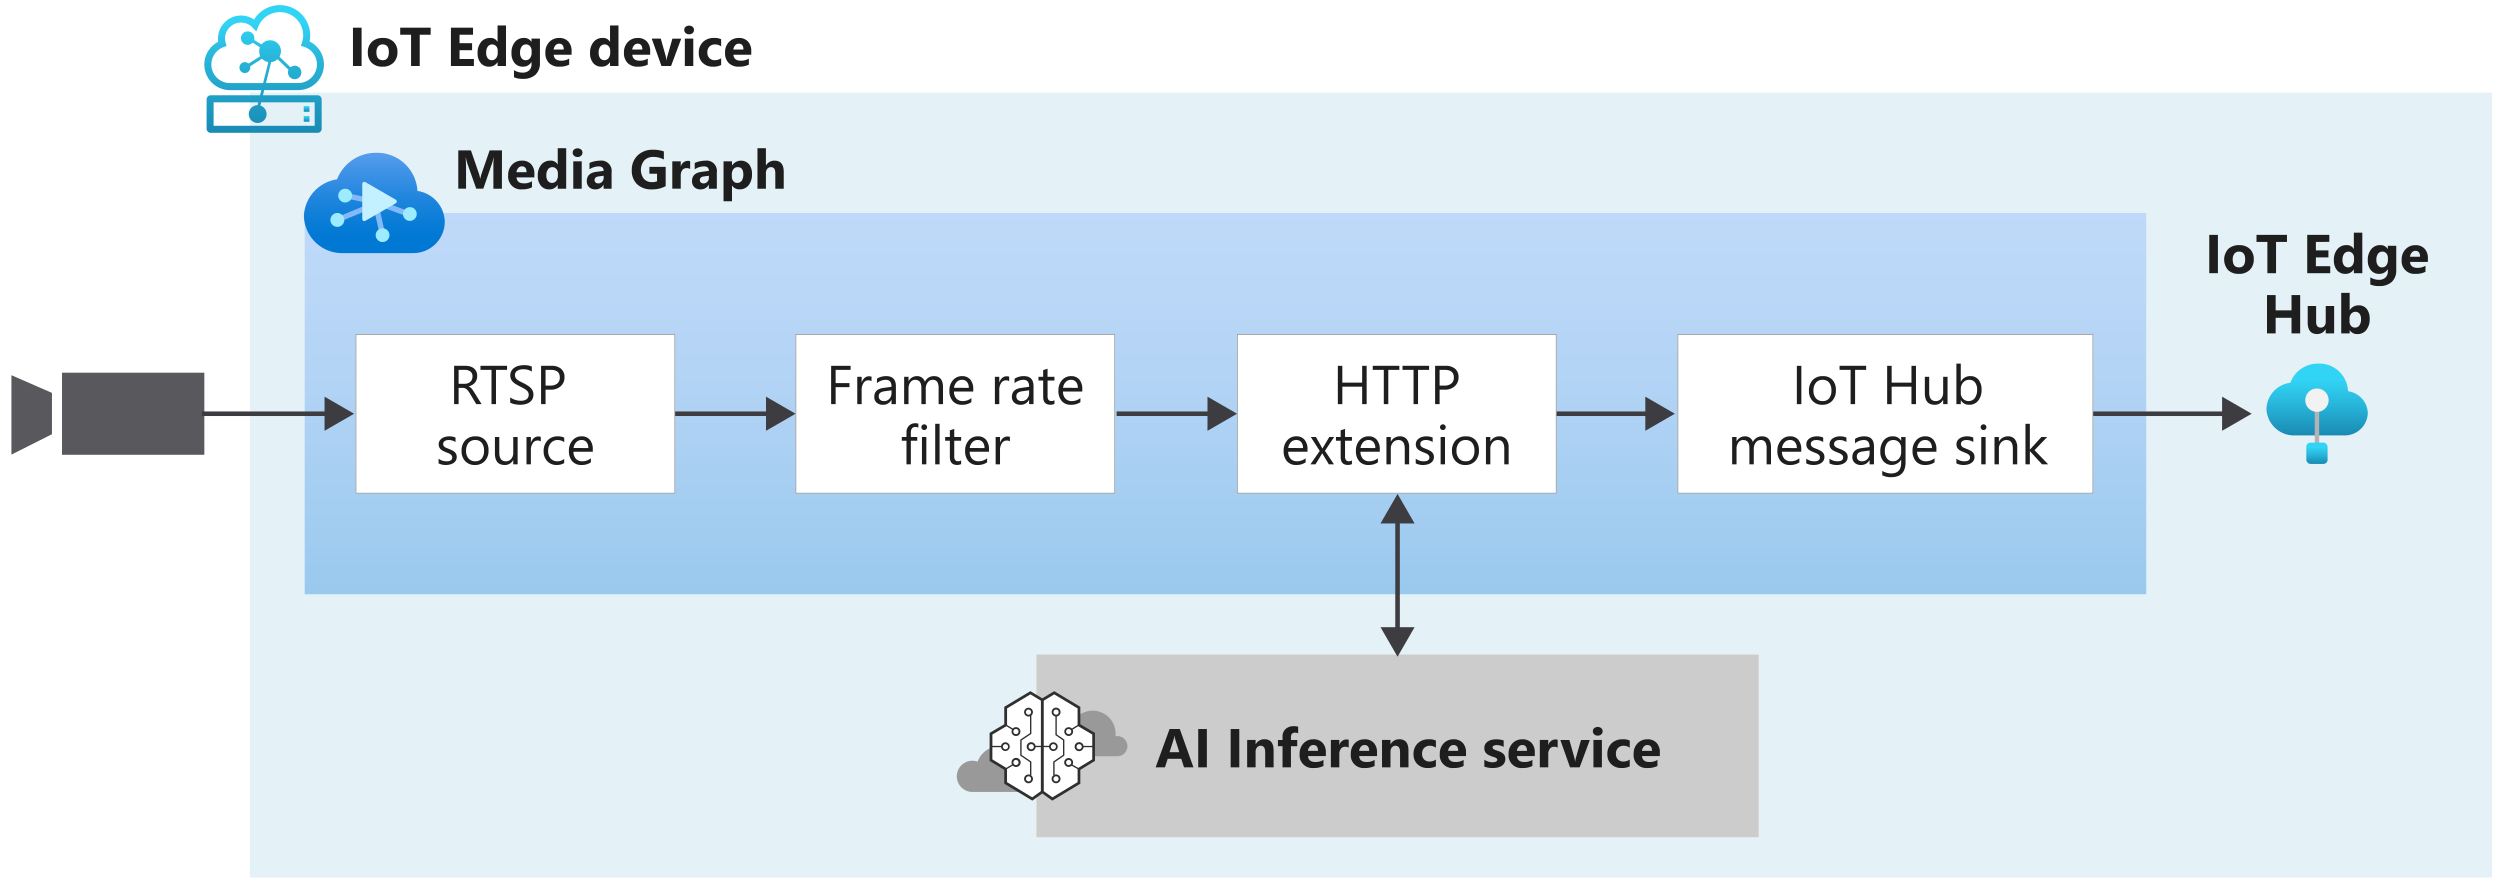 <svg xmlns="http://www.w3.org/2000/svg" xmlns:xlink="http://www.w3.org/1999/xlink" viewBox="0 0 548.169 194.544">
  <defs>
    <linearGradient id="linear-gradient" x1="268.704" y1="46.703" x2="268.704" y2="130.302" gradientUnits="userSpaceOnUse">
      <stop offset="0" stop-color="#5ea0ef"/>
      <stop offset="0.18" stop-color="#559cec"/>
      <stop offset="0.47" stop-color="#3c91e5"/>
      <stop offset="0.84" stop-color="#1380da"/>
      <stop offset="1" stop-color="#0078d4"/>
    </linearGradient>
    <linearGradient id="linear-gradient-2" x1="508.07" y1="354.29" x2="508.07" y2="370.054" gradientTransform="matrix(1, 0, 0, -1, 0, 449.773)" gradientUnits="userSpaceOnUse">
      <stop offset="0" stop-color="#198ab3"/>
      <stop offset="0.44" stop-color="#28b7db"/>
      <stop offset="0.78" stop-color="#32d4f5"/>
    </linearGradient>
    <linearGradient id="linear-gradient-3" x1="508.033" y1="348.054" x2="508.033" y2="352.72" xlink:href="#linear-gradient-2"/>
    <linearGradient id="linear-gradient-4" x1="57.918" y1="1.123" x2="57.918" y2="29.123" gradientUnits="userSpaceOnUse">
      <stop offset="0.131" stop-color="#32d4f5"/>
      <stop offset="0.404" stop-color="#28b7db"/>
      <stop offset="1" stop-color="#198ab3"/>
    </linearGradient>
    <linearGradient id="linear-gradient-5" x1="67.221" y1="23.264" x2="67.221" y2="24.52" xlink:href="#linear-gradient-4"/>
    <linearGradient id="linear-gradient-6" x1="67.221" y1="25.431" x2="67.221" y2="26.686" xlink:href="#linear-gradient-4"/>
    <linearGradient id="linear-gradient-7" x1="82.078" y1="420.376" x2="82.078" y2="393.76" gradientTransform="matrix(1, 0, 0, -1, 0, 449.773)" gradientUnits="userSpaceOnUse">
      <stop offset="0.117" stop-color="#5ea0ef"/>
      <stop offset="0.271" stop-color="#4595e8"/>
      <stop offset="0.531" stop-color="#1f85dd"/>
      <stop offset="0.741" stop-color="#087cd6"/>
      <stop offset="0.873" stop-color="#0078d4"/>
    </linearGradient>
  </defs>
  <g id="Shapes">
    <rect width="548.169" height="194.544" fill="#fff"/>
    <g>
      <rect x="54.789" y="20.302" width="491.615" height="172.094" fill="#fff"/>
      <rect x="54.789" y="20.302" width="491.615" height="172.094" fill="#198ab3" opacity="0.12"/>
    </g>
    <g>
      <rect x="66.804" y="46.703" width="403.8" height="83.6" fill="#fff"/>
      <rect x="66.804" y="46.703" width="403.8" height="83.6" opacity="0.4" fill="url(#linear-gradient)"/>
    </g>
    <g>
      <rect x="227.238" y="143.502" width="158.4" height="40.094" fill="#fff"/>
      <rect x="227.238" y="143.502" width="158.4" height="40.094" fill="#ccc"/>
    </g>
    <g>
      <g>
        <polygon points="2.504 99.682 11.392 95.208 11.392 86.148 2.504 82.271 2.504 99.682" fill="#fff"/>
        <polygon points="2.504 99.682 11.392 95.208 11.392 86.148 2.504 82.271 2.504 99.682" fill="#3c3c41" opacity="0.85"/>
      </g>
      <g>
        <rect x="13.599" y="81.719" width="31.205" height="18" fill="#fff"/>
        <rect x="13.599" y="81.719" width="31.205" height="18" fill="#3c3c41" opacity="0.85"/>
      </g>
    </g>
    <g>
      <rect x="77.979" y="73.24" width="70.059" height="34.959" fill="#fff"/>
      <g opacity="0.65">
        <path d="M147.888,73.39v34.659H78.129V73.39h69.759m.15-.15H77.979V108.2h70.059V73.24Z" fill="#505050"/>
      </g>
    </g>
    <g>
      <rect x="174.438" y="73.24" width="70.059" height="34.959" fill="#fff"/>
      <g opacity="0.65">
        <path d="M244.347,73.39v34.659H174.588V73.39h69.759m.15-.15H174.438V108.2H244.5V73.24Z" fill="#505050"/>
      </g>
    </g>
    <g>
      <line x1="306.438" y1="113.684" x2="306.438" y2="138.614" fill="none" stroke="#3c3c41" stroke-miterlimit="10"/>
      <polygon points="302.698 114.778 306.438 108.302 310.178 114.778 302.698 114.778" fill="#3c3c41"/>
      <polygon points="302.698 137.52 306.438 143.997 310.178 137.52 302.698 137.52" fill="#3c3c41"/>
    </g>
    <g>
      <line x1="44.274" y1="90.719" x2="72.256" y2="90.719" fill="none" stroke="#3c3c41" stroke-miterlimit="10"/>
      <polygon points="71.162 94.459 77.638 90.719 71.162 86.979 71.162 94.459" fill="#3c3c41"/>
    </g>
    <g>
      <line x1="148.038" y1="90.719" x2="169.056" y2="90.719" fill="none" stroke="#3c3c41" stroke-miterlimit="10"/>
      <polygon points="167.962 94.459 174.438 90.719 167.962 86.979 167.962 94.459" fill="#3c3c41"/>
    </g>
    <g>
      <line x1="244.838" y1="90.719" x2="265.856" y2="90.719" fill="none" stroke="#3c3c41" stroke-miterlimit="10"/>
      <polygon points="264.762 94.459 271.238 90.719 264.762 86.979 264.762 94.459" fill="#3c3c41"/>
    </g>
    <g>
      <rect x="367.833" y="73.24" width="91.141" height="34.959" fill="#fff"/>
      <g opacity="0.65">
        <path d="M458.824,73.39v34.659H367.983V73.39h90.841m.15-.15H367.833V108.2h91.141V73.24Z" fill="#505050"/>
      </g>
    </g>
    <g>
      <line x1="340.838" y1="90.719" x2="361.856" y2="90.719" fill="none" stroke="#3c3c41" stroke-miterlimit="10"/>
      <polygon points="360.762 94.459 367.238 90.719 360.762 86.979 360.762 94.459" fill="#3c3c41"/>
    </g>
    <g>
      <line x1="458.974" y1="90.719" x2="488.329" y2="90.719" fill="none" stroke="#3c3c41" stroke-miterlimit="10"/>
      <polygon points="487.234 94.459 493.711 90.719 487.234 86.979 487.234 94.459" fill="#3c3c41"/>
    </g>
    <g>
      <path d="M519.18,90.535a5.011,5.011,0,0,0-4.333-4.752,6.3,6.3,0,0,0-6.48-6.061,6.455,6.455,0,0,0-6.172,4.209,5.949,5.949,0,0,0-5.234,5.728,6.048,6.048,0,0,0,6.258,5.814H513.9a.946.946,0,0,0,.271,0A5.049,5.049,0,0,0,519.18,90.535Z" fill="url(#linear-gradient-2)"/>
      <rect x="507.552" y="90.054" width="0.963" height="7.641" fill="#b3b3b3"/>
      <circle cx="508.033" cy="87.746" r="2.568" fill="#f2f2f2"/>
      <rect x="505.7" y="97.053" width="4.666" height="4.666" rx="0.901" fill="url(#linear-gradient-3)"/>
    </g>
    <g>
      <path d="M224.518,169.229a2.232,2.232,0,0,0-.42.041,5.085,5.085,0,0,0,.035-.583,5.028,5.028,0,0,0-9.766-1.682,3.421,3.421,0,1,0-1.149,6.643h11.3a2.21,2.21,0,1,0,0-4.419Z" fill="#999" fill-rule="evenodd"/>
      <path d="M245,161.4a2.152,2.152,0,0,0-.42.041,5.112,5.112,0,0,0,.034-.583,5.027,5.027,0,0,0-9.765-1.682,3.421,3.421,0,1,0-1.15,6.642H245a2.209,2.209,0,0,0,0-4.418Z" fill="#999" fill-rule="evenodd"/>
      <path d="M220.484,155.186l5.52-3.238,2.535,1.606,2.685-1.681,5.4,3.388-.05,3.839,3.287,1.882V166.8l-3.262,1.757v3.212l-5.8,3.337-2.283-1.656-2.133,1.656-5.822-3.438-.05-3.086-3.112-1.908-.125-5.595,3.237-2.008Z" fill="#fff" fill-rule="evenodd"/>
      <path d="M225.962,171.138a.56.56,0,0,1-.382.206.567.567,0,0,1-.114-1.128.552.552,0,0,1,.057,0,.568.568,0,0,1,.564.509A.561.561,0,0,1,225.962,171.138Zm-.382-14.426a.566.566,0,0,1-.5-.922.568.568,0,0,1,.382-.206.559.559,0,0,1,.057,0,.567.567,0,0,1,.057,1.131Zm.466,13.259h.1v-2.905a.15.15,0,0,0-.066-.124l-2.075-1.417V162.34l2.074-1.381a.151.151,0,0,0,.067-.126v-3.947a.966.966,0,1,0-.627.23.837.837,0,0,0,.1-.005.993.993,0,0,0,.226-.053v3.695l-2.074,1.381a.152.152,0,0,0-.068.126v3.345a.151.151,0,0,0,.066.124l2.076,1.417v2.725a.967.967,0,1,0-.325,1.877c.033,0,.066,0,.1,0a.965.965,0,0,0,.425-1.773Z" fill="#2f2f2f" fill-rule="evenodd"/>
      <path d="M231.563,170.214a.544.544,0,0,1,.057,0,.566.566,0,1,1-.5.921.56.56,0,0,1-.124-.415A.567.567,0,0,1,231.563,170.214ZM231,156.091a.567.567,0,0,1,.563-.51.544.544,0,0,1,.057,0,.567.567,0,1,1-.62.507Zm.717,4.939V157.1a.976.976,0,1,0-.3,0v4.008a.152.152,0,0,0,.065.124l1.6,1.1v3.187L231,166.942a.149.149,0,0,0-.065.124v2.888h.126a.966.966,0,0,0,.4,1.789.815.815,0,0,0,.1,0,.968.968,0,0,0,.1-1.931.955.955,0,0,0-.421.054v-2.725l2.075-1.417a.149.149,0,0,0,.066-.124v-3.346a.149.149,0,0,0-.065-.123Z" fill="#2f2f2f" fill-rule="evenodd"/>
      <path d="M237.194,163.729a.567.567,0,1,1-.567-.567A.568.568,0,0,1,237.194,163.729Zm-2.3-3.319a.567.567,0,1,1-.566-.567A.567.567,0,0,1,234.891,160.41Zm-4.485,3.319a.567.567,0,1,1,.566.566A.567.567,0,0,1,230.406,163.729Zm3.919,4.03a.567.567,0,1,1,.566-.567A.567.567,0,0,1,234.325,167.759Zm2.1.616-1.258-.716a.958.958,0,0,0,.125-.467.975.975,0,1,0-.312.708l1.3.738V171.5l-5.519,3.329-1.9-1.356v-9.647h1.154a.955.955,0,1,0,.013-.3H228.86v-9.888l2.3-1.384,5.122,3.075v3.639l-.446.261-.812.514a.965.965,0,1,0,.272.669.95.95,0,0,0-.1-.421l.8-.5.425-.248,3.077,1.812v2.488h-1.915a.984.984,0,1,0,.008.3h1.907v2.67Zm-9.745-4.646a.567.567,0,1,1-.567-.567A.567.567,0,0,1,226.681,163.729Zm-3.919-3.886a.567.567,0,1,1-.567.567A.568.568,0,0,1,222.762,159.843Zm-2.869,3.886a.567.567,0,1,1,.567.566A.567.567,0,0,1,219.893,163.729Zm2.3,3.463a.567.567,0,1,1,.567.567A.567.567,0,0,1,222.2,167.192Zm4.132,7.637-5.519-3.329v-2.874l1.26-.761a1,1,0,1,0-.172-.248l-1.246.752-3.055-1.861v-2.67H219.5a.954.954,0,1,0,.009-.3H217.6v-2.488l3.071-1.809,1.231.744a.957.957,0,0,0-.1.427.971.971,0,1,0,.276-.675l-1.262-.762v-3.646l5.121-3.075,2.3,1.384v9.888H227.06a.98.98,0,1,0,.013.3h1.153v9.647Zm10.554-16.017v-3.826l-5.724-3.436-2.614,1.574-2.613-1.574-5.724,3.436v3.826l-3.213,1.891v6.143l3.213,1.958v3.036l6.148,3.71,2.189-1.563,2.189,1.563,6.149-3.71V168.8l3.212-1.958V160.7Z" fill="#2f2f2f" fill-rule="evenodd"/>
    </g>
    <g>
      <rect x="271.238" y="73.24" width="70.059" height="34.959" fill="#fff"/>
      <g opacity="0.65">
        <path d="M341.147,73.39v34.659H271.388V73.39h69.759m.15-.15H271.238V108.2H341.3V73.24Z" fill="#505050"/>
      </g>
    </g>
    <g>
      <path d="M69.631,20.887H57.652l.281-1.127h7.473A5.617,5.617,0,0,0,67.875,9.094a6.53,6.53,0,0,0,.146-1.371A6.65,6.65,0,0,0,55.707,4.289,5.051,5.051,0,0,0,47.8,8.4a5.124,5.124,0,0,0,.058.762,5.608,5.608,0,0,0,2.57,10.6h6.88l-.281,1.127H46.205a.908.908,0,0,0-.905.91v6.417a.908.908,0,0,0,.905.91H69.631a.907.907,0,0,0,.9-.91V21.8A.907.907,0,0,0,69.631,20.887Zm-19.2-2.673a4.062,4.062,0,0,1-1.415-7.878l.674-.253-.207-.694a3.529,3.529,0,0,1-.142-.992,3.509,3.509,0,0,1,6.05-2.356L56.2,6.9l.455-1.1a5.112,5.112,0,0,1,9.827,1.916,5.015,5.015,0,0,1-.26,1.583l-.245.736.734.244a4.043,4.043,0,0,1,2.782,3.849,4.087,4.087,0,0,1-4.088,4.077H58.318l1.063-4.264.051-.3.3-.067a2.365,2.365,0,0,0,.835-.369l.308-.215,2.376,2.3-.062.256a1.474,1.474,0,0,0,1.427,1.819,1.431,1.431,0,0,0,.533-.1,1.483,1.483,0,0,0,.834-1.914,1.461,1.461,0,0,0-1.368-.939,1.437,1.437,0,0,0-.535.1.462.462,0,0,0-.06.032l-.071.039-.291.15-2.365-2.289.121-.29A2.383,2.383,0,0,0,57.569,9.5l-.257.249L55.74,8.766l.025-.281a1.461,1.461,0,0,0-1.457-1.6,1.428,1.428,0,0,0-.534.1A1.481,1.481,0,0,0,52.941,8.9a1.466,1.466,0,0,0,1.9.837,1.494,1.494,0,0,0,.322-.184l.249-.181,1.561.978-.078.324a2.354,2.354,0,0,0-.072.569,2.379,2.379,0,0,0,.12.744l.112.341-2.528,1.6-.239-.14a1.169,1.169,0,0,0-1.029-.083,1.2,1.2,0,0,0-.673,1.547,1.183,1.183,0,0,0,1.537.676,1.2,1.2,0,0,0,.748-1.143l-.007-.261,2.584-1.633.254.209a2.374,2.374,0,0,0,.735.409l.366.126-.062.378-1.049,4.2ZM69,27.578H46.838V22.434h9.8l-.156.623a1.954,1.954,0,1,0,.6.088l.177-.711H69Z" fill="url(#linear-gradient-4)"/>
      <path d="M67.846,23.264H66.6V24.52h1.249Z" fill="url(#linear-gradient-5)"/>
      <path d="M67.846,25.431H66.6v1.255h1.249Z" fill="url(#linear-gradient-6)"/>
    </g>
    <g id="a3857c27-3253-4155-b620-22ae9cf301a7">
      <g>
        <path d="M91.528,41.866a8.852,8.852,0,0,0-9.086-8.36A9.111,9.111,0,0,0,73.9,39.321a8.529,8.529,0,0,0-7.268,8A8.381,8.381,0,0,0,75.208,55.5H90.625a6.907,6.907,0,0,0,6.9-6.911A7.005,7.005,0,0,0,91.528,41.866Z" fill="url(#linear-gradient-7)"/>
        <g>
          <polygon points="90.292 46.558 82.591 43.697 82.392 44.191 82.518 43.738 75.68 42.233 75.352 43.38 81.122 44.631 73.718 47.691 74.288 48.707 81.932 45.532 83.3 51.556 84.483 51.41 83.089 45.192 89.839 47.66 90.292 46.558" fill="#83b9f9"/>
          <path d="M74.494,43.816a1.512,1.512,0,1,0,.268-2.122h0l-.034.028A1.5,1.5,0,0,0,74.494,43.816Zm-1.716,5.349a1.521,1.521,0,1,0,.257-2.137,1.521,1.521,0,0,0-.257,2.137Zm15.9-1.321a1.505,1.505,0,1,0,.276-2.111l-.007.005h0a1.488,1.488,0,0,0-.278,2.083Z" fill="#9cebff"/>
          <path d="M82.7,52.488a1.505,1.505,0,1,0,.268-2.112h0a1.487,1.487,0,0,0-.29,2.084l0,.005Z" fill="#9cebff"/>
        </g>
        <path d="M86.774,44.567a.453.453,0,0,0,0-.786l-3.323-1.922-3.333-1.92a.453.453,0,0,0-.686.393v7.685a.452.452,0,0,0,.686.393l3.333-1.92Z" fill="#c3f1ff"/>
      </g>
    </g>
  </g>
  <g id="Text">
    <g>
      <path d="M261.683,168.253H259.62l-.6-1.87h-2.988l-.592,1.87h-2.05l3.058-8.4h2.244Zm-3.094-3.323-.9-2.824a3.619,3.619,0,0,1-.141-.756H257.5a3.2,3.2,0,0,1-.146.733l-.914,2.847Z" fill="#1e1e1e"/>
      <path d="M264.624,168.253h-1.893v-8.4h1.893Z" fill="#1e1e1e"/>
      <path d="M271.737,168.253h-1.892v-8.4h1.892Z" fill="#1e1e1e"/>
      <path d="M279.261,168.253h-1.846v-3.334q0-1.4-1-1.4a.989.989,0,0,0-.791.369,1.408,1.408,0,0,0-.311.938v3.422h-1.851v-6h1.851v.949h.024a2.121,2.121,0,0,1,1.928-1.1q1.992,0,1.992,2.473Z" fill="#1e1e1e"/>
      <path d="M284.64,160.788a1.87,1.87,0,0,0-.686-.141q-.891,0-.89.967v.639h1.371v1.365h-1.371v4.635h-1.846v-4.635H280.21v-1.365h1.008v-.745a2.158,2.158,0,0,1,.668-1.652,2.547,2.547,0,0,1,1.816-.627,3.2,3.2,0,0,1,.938.117Z" fill="#1e1e1e"/>
      <path d="M290.716,165.78H286.8q.093,1.306,1.646,1.307a3.222,3.222,0,0,0,1.741-.469v1.336a4.574,4.574,0,0,1-2.163.445,2.793,2.793,0,0,1-3.058-3.053,3.211,3.211,0,0,1,.867-2.367,2.889,2.889,0,0,1,2.133-.873,2.623,2.623,0,0,1,2.03.779,3,3,0,0,1,.718,2.116ZM289,164.643q0-1.289-1.043-1.289a.994.994,0,0,0-.77.369,1.676,1.676,0,0,0-.4.92Z" fill="#1e1e1e"/>
      <path d="M295.731,163.922a1.6,1.6,0,0,0-.779-.181,1.121,1.121,0,0,0-.943.442,1.929,1.929,0,0,0-.34,1.2v2.866h-1.852v-6h1.852v1.113h.023a1.6,1.6,0,0,1,1.582-1.219,1.206,1.206,0,0,1,.457.07Z" fill="#1e1e1e"/>
      <path d="M301.937,165.78h-3.915q.094,1.306,1.647,1.307a3.219,3.219,0,0,0,1.74-.469v1.336a4.567,4.567,0,0,1-2.162.445,2.792,2.792,0,0,1-3.058-3.053,3.211,3.211,0,0,1,.867-2.367,2.889,2.889,0,0,1,2.133-.873,2.624,2.624,0,0,1,2.03.779,3.006,3.006,0,0,1,.718,2.116Zm-1.717-1.137q0-1.289-1.043-1.289a1,1,0,0,0-.771.369,1.675,1.675,0,0,0-.395.92Z" fill="#1e1e1e"/>
      <path d="M308.833,168.253h-1.846v-3.334q0-1.4-1-1.4a.989.989,0,0,0-.791.369,1.407,1.407,0,0,0-.31.938v3.422h-1.852v-6h1.852v.949h.023a2.122,2.122,0,0,1,1.928-1.1q1.992,0,1.992,2.473Z" fill="#1e1e1e"/>
      <path d="M314.845,168.036a3.666,3.666,0,0,1-1.811.363,3.059,3.059,0,0,1-2.238-.838,2.894,2.894,0,0,1-.856-2.162,3.19,3.19,0,0,1,.917-2.411,3.391,3.391,0,0,1,2.453-.882,3.154,3.154,0,0,1,1.535.281v1.571a2.114,2.114,0,0,0-1.3-.434,1.706,1.706,0,0,0-1.263.466,1.739,1.739,0,0,0-.466,1.286,1.711,1.711,0,0,0,.446,1.251,1.635,1.635,0,0,0,1.224.454,2.44,2.44,0,0,0,1.354-.434Z" fill="#1e1e1e"/>
      <path d="M321.448,165.78h-3.914q.094,1.306,1.647,1.307a3.219,3.219,0,0,0,1.74-.469v1.336a4.57,4.57,0,0,1-2.162.445,2.793,2.793,0,0,1-3.059-3.053,3.211,3.211,0,0,1,.867-2.367,2.891,2.891,0,0,1,2.133-.873,2.623,2.623,0,0,1,2.03.779,3,3,0,0,1,.718,2.116Zm-1.717-1.137q0-1.289-1.042-1.289a1,1,0,0,0-.771.369,1.676,1.676,0,0,0-.4.92Z" fill="#1e1e1e"/>
      <path d="M325.468,168.094v-1.5a3.917,3.917,0,0,0,.911.411,3.051,3.051,0,0,0,.858.134,1.861,1.861,0,0,0,.777-.134.437.437,0,0,0,.284-.411.381.381,0,0,0-.129-.293,1.208,1.208,0,0,0-.331-.2,3.912,3.912,0,0,0-.442-.158q-.242-.07-.463-.158a4.441,4.441,0,0,1-.63-.29,1.839,1.839,0,0,1-.457-.36,1.43,1.43,0,0,1-.282-.475,1.91,1.91,0,0,1-.1-.639,1.638,1.638,0,0,1,.22-.867,1.8,1.8,0,0,1,.585-.595,2.716,2.716,0,0,1,.838-.34,4.392,4.392,0,0,1,.982-.108,5.443,5.443,0,0,1,.808.062,6.049,6.049,0,0,1,.809.178v1.43a2.924,2.924,0,0,0-.753-.308,3.193,3.193,0,0,0-.788-.1,1.792,1.792,0,0,0-.343.032,1.155,1.155,0,0,0-.284.094.526.526,0,0,0-.193.158.364.364,0,0,0-.071.22.408.408,0,0,0,.106.281.922.922,0,0,0,.275.2,2.543,2.543,0,0,0,.378.152c.139.045.277.091.413.138a5.46,5.46,0,0,1,.668.281,2.157,2.157,0,0,1,.513.358,1.416,1.416,0,0,1,.328.48,1.927,1.927,0,0,1-.117,1.568,1.855,1.855,0,0,1-.615.615,2.815,2.815,0,0,1-.885.346,4.925,4.925,0,0,1-1.04.108A5.363,5.363,0,0,1,325.468,168.094Z" fill="#1e1e1e"/>
      <path d="M336.53,165.78h-3.914q.094,1.306,1.647,1.307a3.219,3.219,0,0,0,1.74-.469v1.336a4.57,4.57,0,0,1-2.162.445,2.793,2.793,0,0,1-3.059-3.053,3.211,3.211,0,0,1,.867-2.367,2.892,2.892,0,0,1,2.133-.873,2.626,2.626,0,0,1,2.031.779A3.005,3.005,0,0,1,336.53,165Zm-1.716-1.137q0-1.289-1.043-1.289a1,1,0,0,0-.771.369,1.668,1.668,0,0,0-.395.92Z" fill="#1e1e1e"/>
      <path d="M341.546,163.922a1.606,1.606,0,0,0-.779-.181,1.123,1.123,0,0,0-.944.442,1.935,1.935,0,0,0-.34,1.2v2.866h-1.851v-6h1.851v1.113h.024a1.6,1.6,0,0,1,1.582-1.219,1.21,1.21,0,0,1,.457.07Z" fill="#1e1e1e"/>
      <path d="M348.6,162.253l-2.233,6h-2.109l-2.127-6h1.98l1.043,3.7a5.37,5.37,0,0,1,.205,1.066h.024a5.946,5.946,0,0,1,.217-1.031l1.066-3.732Z" fill="#1e1e1e"/>
      <path d="M350.329,161.3a1.078,1.078,0,0,1-.767-.278.9.9,0,0,1-.3-.683.86.86,0,0,1,.3-.679,1.252,1.252,0,0,1,1.538,0,.868.868,0,0,1,.3.679.9.9,0,0,1-.3.692A1.1,1.1,0,0,1,350.329,161.3Zm.914,6.95h-1.851v-6h1.851Z" fill="#1e1e1e"/>
      <path d="M357.349,168.036a3.666,3.666,0,0,1-1.811.363,3.059,3.059,0,0,1-2.238-.838,2.894,2.894,0,0,1-.856-2.162,3.19,3.19,0,0,1,.917-2.411,3.391,3.391,0,0,1,2.453-.882,3.154,3.154,0,0,1,1.535.281v1.571a2.114,2.114,0,0,0-1.3-.434,1.7,1.7,0,0,0-1.263.466,1.735,1.735,0,0,0-.466,1.286,1.711,1.711,0,0,0,.446,1.251,1.634,1.634,0,0,0,1.224.454,2.44,2.44,0,0,0,1.354-.434Z" fill="#1e1e1e"/>
      <path d="M363.952,165.78h-3.914q.094,1.306,1.647,1.307a3.219,3.219,0,0,0,1.74-.469v1.336a4.573,4.573,0,0,1-2.162.445,2.793,2.793,0,0,1-3.059-3.053,3.211,3.211,0,0,1,.867-2.367,2.889,2.889,0,0,1,2.133-.873,2.623,2.623,0,0,1,2.03.779,3,3,0,0,1,.718,2.116Zm-1.717-1.137q0-1.289-1.043-1.289a1,1,0,0,0-.77.369,1.676,1.676,0,0,0-.4.92Z" fill="#1e1e1e"/>
    </g>
    <g>
      <path d="M486.314,59.9h-1.892V51.5h1.892Z" fill="#1e1e1e"/>
      <path d="M490.9,60.049a3.222,3.222,0,0,1-2.358-.841,3.478,3.478,0,0,1,.032-4.611,3.364,3.364,0,0,1,2.408-.841,3.185,3.185,0,0,1,2.344.841,2.986,2.986,0,0,1,.85,2.223,3.173,3.173,0,0,1-.876,2.362A3.262,3.262,0,0,1,490.9,60.049Zm.047-4.875a1.234,1.234,0,0,0-1.019.451,1.992,1.992,0,0,0-.364,1.277q0,1.73,1.4,1.729,1.331,0,1.33-1.775Q492.291,55.173,490.949,55.174Z" fill="#1e1e1e"/>
      <path d="M501.461,53.041h-2.4V59.9h-1.9V53.041h-2.385V51.5h6.68Z" fill="#1e1e1e"/>
      <path d="M510.941,59.9H505.9V51.5h4.846v1.541H507.8V54.91h2.748v1.535H507.8v1.922h3.146Z" fill="#1e1e1e"/>
      <path d="M517.979,59.9h-1.852v-.826H516.1a2.076,2.076,0,0,1-1.858.973,2.275,2.275,0,0,1-1.81-.794,3.287,3.287,0,0,1-.686-2.218,3.578,3.578,0,0,1,.756-2.385,2.467,2.467,0,0,1,1.98-.9,1.685,1.685,0,0,1,1.618.832h.023V51.02h1.852Zm-1.817-2.918v-.451a1.416,1.416,0,0,0-.34-.972,1.2,1.2,0,0,0-1.845.1,2.243,2.243,0,0,0-.346,1.327,1.939,1.939,0,0,0,.334,1.219,1.186,1.186,0,0,0,1.843-.023A1.883,1.883,0,0,0,516.162,56.984Z" fill="#1e1e1e"/>
      <path d="M525.42,59.217a3.4,3.4,0,0,1-.967,2.587,3.919,3.919,0,0,1-2.8.917,4.435,4.435,0,0,1-1.922-.346V60.817a3.689,3.689,0,0,0,1.87.539,2.01,2.01,0,0,0,1.453-.5,1.774,1.774,0,0,0,.515-1.344v-.475h-.023a2.068,2.068,0,0,1-1.869,1.008,2.247,2.247,0,0,1-1.822-.809,3.273,3.273,0,0,1-.674-2.168,3.654,3.654,0,0,1,.75-2.42,2.449,2.449,0,0,1,1.974-.9,1.821,1.821,0,0,1,1.641.844h.023v-.7h1.852Zm-1.828-2.2v-.475a1.458,1.458,0,0,0-.337-.97,1.092,1.092,0,0,0-.876-.4,1.134,1.134,0,0,0-.967.48,2.265,2.265,0,0,0-.351,1.354,1.9,1.9,0,0,0,.334,1.186,1.088,1.088,0,0,0,.914.437,1.132,1.132,0,0,0,.928-.442A1.811,1.811,0,0,0,523.592,57.02Z" fill="#1e1e1e"/>
      <path d="M532.357,57.43h-3.914q.094,1.307,1.647,1.306a3.218,3.218,0,0,0,1.74-.468V59.6a4.57,4.57,0,0,1-2.162.445A2.793,2.793,0,0,1,526.609,57a3.208,3.208,0,0,1,.868-2.367,2.888,2.888,0,0,1,2.132-.873,2.626,2.626,0,0,1,2.031.779,3.005,3.005,0,0,1,.717,2.116Zm-1.716-1.137Q530.641,55,529.6,55a1,1,0,0,0-.771.369,1.675,1.675,0,0,0-.395.92Z" fill="#1e1e1e"/>
      <path d="M504.355,73.1h-1.9V69.681h-3.48V73.1h-1.893V64.7h1.893v3.352h3.48V64.7h1.9Z" fill="#1e1e1e"/>
      <path d="M511.8,73.1h-1.846v-.914h-.029a2.093,2.093,0,0,1-1.834,1.06q-2.087,0-2.086-2.525V67.1h1.846V70.56q0,1.27,1.007,1.271a1,1,0,0,0,.8-.348,1.4,1.4,0,0,0,.3-.947V67.1H511.8Z" fill="#1e1e1e"/>
      <path d="M515.23,72.405h-.023v.7h-1.852V64.22h1.852v3.785h.023a2.2,2.2,0,0,1,1.952-1.049,2.142,2.142,0,0,1,1.787.8,3.437,3.437,0,0,1,.627,2.18,3.718,3.718,0,0,1-.733,2.408,2.386,2.386,0,0,1-1.957.908A1.89,1.89,0,0,1,515.23,72.405Zm-.052-2.531v.615a1.4,1.4,0,0,0,.334.961,1.085,1.085,0,0,0,.855.381,1.137,1.137,0,0,0,.982-.489,2.365,2.365,0,0,0,.348-1.386,1.878,1.878,0,0,0-.319-1.163,1.079,1.079,0,0,0-.911-.419,1.178,1.178,0,0,0-.923.416A1.581,1.581,0,0,0,515.178,69.874Z" fill="#1e1e1e"/>
    </g>
    <g>
      <path d="M105.6,88.615h-1.172l-1.406-2.356a5.19,5.19,0,0,0-.375-.559,2.227,2.227,0,0,0-.372-.378,1.283,1.283,0,0,0-.411-.214,1.679,1.679,0,0,0-.5-.067h-.808v3.574h-.985v-8.4h2.508a3.573,3.573,0,0,1,1.017.137,2.284,2.284,0,0,1,.808.419,1.937,1.937,0,0,1,.536.7,2.325,2.325,0,0,1,.194.982,2.356,2.356,0,0,1-.132.805,2.109,2.109,0,0,1-.375.654,2.275,2.275,0,0,1-.586.489,3.01,3.01,0,0,1-.771.314v.023a1.763,1.763,0,0,1,.367.214,2.069,2.069,0,0,1,.3.284,3.83,3.83,0,0,1,.278.372c.092.139.194.3.308.483ZM100.558,81.1V84.15h1.336a2.028,2.028,0,0,0,.682-.111,1.586,1.586,0,0,0,.542-.32,1.434,1.434,0,0,0,.358-.509,1.71,1.71,0,0,0,.129-.677,1.318,1.318,0,0,0-.437-1.052,1.875,1.875,0,0,0-1.263-.378Z" fill="#1e1e1e"/>
      <path d="M111.181,81.1h-2.426v7.512h-.984V81.1h-2.42v-.89h5.83Z" fill="#1e1e1e"/>
      <path d="M111.872,88.275v-1.16a2.228,2.228,0,0,0,.478.316,3.841,3.841,0,0,0,.586.238,4.705,4.705,0,0,0,.618.149,3.46,3.46,0,0,0,.574.053,2.251,2.251,0,0,0,1.356-.337,1.262,1.262,0,0,0,.3-1.562,1.674,1.674,0,0,0-.413-.46,4.178,4.178,0,0,0-.624-.4q-.36-.191-.776-.4-.439-.224-.821-.452a3.568,3.568,0,0,1-.662-.5,2.087,2.087,0,0,1-.442-.624,2.127,2.127,0,0,1,.091-1.816,2.151,2.151,0,0,1,.662-.7,2.971,2.971,0,0,1,.934-.41,4.281,4.281,0,0,1,1.07-.135,4.084,4.084,0,0,1,1.81.3v1.107a3.278,3.278,0,0,0-1.91-.515,3.123,3.123,0,0,0-.644.067,1.816,1.816,0,0,0-.575.22,1.271,1.271,0,0,0-.41.392,1.047,1.047,0,0,0-.158.586,1.208,1.208,0,0,0,.12.557,1.36,1.36,0,0,0,.355.428,3.622,3.622,0,0,0,.571.375c.225.121.483.253.776.4s.586.3.856.469A3.887,3.887,0,0,1,116.3,85a2.419,2.419,0,0,1,.483.662,1.861,1.861,0,0,1,.179.832,2.115,2.115,0,0,1-.243,1.052,1.994,1.994,0,0,1-.657.7,2.868,2.868,0,0,1-.952.389,5.213,5.213,0,0,1-1.136.12,4.512,4.512,0,0,1-.493-.032q-.293-.032-.6-.093a4.951,4.951,0,0,1-.577-.153A1.775,1.775,0,0,1,111.872,88.275Z" fill="#1e1e1e"/>
      <path d="M119.624,85.439v3.176h-.984v-8.4h2.308a3.044,3.044,0,0,1,2.089.656,2.341,2.341,0,0,1,.741,1.851,2.544,2.544,0,0,1-.823,1.957,3.145,3.145,0,0,1-2.224.762Zm0-4.336v3.445h1.031a2.308,2.308,0,0,0,1.556-.465,1.651,1.651,0,0,0,.536-1.316q0-1.663-1.969-1.664Z" fill="#1e1e1e"/>
      <path d="M96.166,101.6v-1.031a2.842,2.842,0,0,0,1.729.58q1.265,0,1.265-.844a.733.733,0,0,0-.108-.407,1.083,1.083,0,0,0-.293-.3,2.235,2.235,0,0,0-.434-.231q-.249-.1-.536-.214a7.061,7.061,0,0,1-.7-.319,2.135,2.135,0,0,1-.5-.364,1.35,1.35,0,0,1-.3-.46,1.634,1.634,0,0,1-.1-.6,1.433,1.433,0,0,1,.193-.747,1.708,1.708,0,0,1,.516-.545,2.391,2.391,0,0,1,.735-.331,3.273,3.273,0,0,1,.853-.112,3.436,3.436,0,0,1,1.394.27v.973a2.717,2.717,0,0,0-1.523-.434,1.787,1.787,0,0,0-.487.062,1.2,1.2,0,0,0-.372.172.811.811,0,0,0-.24.267.7.7,0,0,0-.085.343.815.815,0,0,0,.085.392A.869.869,0,0,0,97.5,98a1.863,1.863,0,0,0,.4.222q.234.1.533.217a7.461,7.461,0,0,1,.715.314,2.44,2.44,0,0,1,.539.363,1.423,1.423,0,0,1,.342.466,1.645,1.645,0,0,1-.076,1.4,1.682,1.682,0,0,1-.524.545,2.411,2.411,0,0,1-.756.322,3.7,3.7,0,0,1-.9.106A3.4,3.4,0,0,1,96.166,101.6Z" fill="#1e1e1e"/>
      <path d="M104.129,101.956a2.784,2.784,0,0,1-2.124-.841,3.117,3.117,0,0,1-.794-2.23,3.243,3.243,0,0,1,.826-2.361,2.973,2.973,0,0,1,2.233-.85,2.69,2.69,0,0,1,2.094.827,3.273,3.273,0,0,1,.753,2.291,3.221,3.221,0,0,1-.811,2.3A2.842,2.842,0,0,1,104.129,101.956Zm.07-5.473a1.829,1.829,0,0,0-1.465.63,2.589,2.589,0,0,0-.539,1.737,2.449,2.449,0,0,0,.545,1.682,1.854,1.854,0,0,0,1.459.615,1.758,1.758,0,0,0,1.433-.6,2.621,2.621,0,0,0,.5-1.717,2.667,2.667,0,0,0-.5-1.735A1.75,1.75,0,0,0,104.2,96.483Z" fill="#1e1e1e"/>
      <path d="M113.5,101.815h-.961v-.949h-.023a1.976,1.976,0,0,1-1.852,1.09q-2.145,0-2.145-2.555V95.815h.956v3.434q0,1.9,1.453,1.9a1.473,1.473,0,0,0,1.157-.518,1.984,1.984,0,0,0,.454-1.357V95.815h.961Z" fill="#1e1e1e"/>
      <path d="M118.572,96.788a1.173,1.173,0,0,0-.726-.194,1.23,1.23,0,0,0-1.029.58,2.685,2.685,0,0,0-.413,1.582v3.059h-.961v-6h.961v1.236h.024a2.086,2.086,0,0,1,.627-.987A1.429,1.429,0,0,1,118,95.71a1.562,1.562,0,0,1,.574.082Z" fill="#1e1e1e"/>
      <path d="M123.705,101.54a3.127,3.127,0,0,1-1.641.416,2.72,2.72,0,0,1-2.071-.835,3.029,3.029,0,0,1-.788-2.165,3.322,3.322,0,0,1,.85-2.382,2.97,2.97,0,0,1,2.267-.9,3.163,3.163,0,0,1,1.395.293v.985a2.44,2.44,0,0,0-1.43-.469,1.935,1.935,0,0,0-1.509.659,2.506,2.506,0,0,0-.589,1.732,2.384,2.384,0,0,0,.554,1.664,1.909,1.909,0,0,0,1.486.609,2.411,2.411,0,0,0,1.476-.521Z" fill="#1e1e1e"/>
      <path d="M129.98,99.055h-4.236a2.245,2.245,0,0,0,.539,1.547,1.861,1.861,0,0,0,1.418.545,2.948,2.948,0,0,0,1.863-.668v.9a3.478,3.478,0,0,1-2.091.575,2.535,2.535,0,0,1-2-.818,3.342,3.342,0,0,1-.727-2.3,3.283,3.283,0,0,1,.794-2.282,2.546,2.546,0,0,1,1.972-.882,2.255,2.255,0,0,1,1.822.762,3.174,3.174,0,0,1,.644,2.115ZM129,98.241a1.96,1.96,0,0,0-.4-1.3,1.367,1.367,0,0,0-1.1-.463,1.552,1.552,0,0,0-1.154.486,2.2,2.2,0,0,0-.586,1.272Z" fill="#1e1e1e"/>
    </g>
    <g>
      <path d="M186.508,81.1h-3.281v2.906h3.035v.885h-3.035v3.721h-.985v-8.4h4.266Z" fill="#1e1e1e"/>
      <path d="M191.1,83.588a1.177,1.177,0,0,0-.727-.194,1.227,1.227,0,0,0-1.028.58,2.678,2.678,0,0,0-.413,1.582v3.059h-.961v-6h.961v1.236h.023a2.1,2.1,0,0,1,.627-.987,1.432,1.432,0,0,1,.943-.355,1.589,1.589,0,0,1,.575.082Z" fill="#1e1e1e"/>
      <path d="M196.439,88.615h-.96v-.938h-.024a2.011,2.011,0,0,1-1.846,1.078,1.975,1.975,0,0,1-1.4-.474,1.645,1.645,0,0,1-.507-1.26q0-1.681,1.981-1.957l1.8-.252q0-1.528-1.237-1.529a2.955,2.955,0,0,0-1.957.738v-.984a3.72,3.72,0,0,1,2.039-.563q2.115,0,2.115,2.239Zm-.96-3.035-1.448.2a2.35,2.35,0,0,0-1.008.331.955.955,0,0,0-.339.841.916.916,0,0,0,.313.718,1.213,1.213,0,0,0,.835.278,1.543,1.543,0,0,0,1.181-.5,1.793,1.793,0,0,0,.466-1.269Z" fill="#1e1e1e"/>
      <path d="M206.77,88.615h-.961V85.17a2.6,2.6,0,0,0-.308-1.442,1.166,1.166,0,0,0-1.034-.445,1.28,1.28,0,0,0-1.046.562,2.155,2.155,0,0,0-.431,1.348v3.422h-.961V85.052q0-1.769-1.365-1.769a1.266,1.266,0,0,0-1.043.53,2.2,2.2,0,0,0-.41,1.38v3.422h-.961v-6h.961v.949h.023a2.04,2.04,0,0,1,1.864-1.09,1.734,1.734,0,0,1,1.7,1.242,2.14,2.14,0,0,1,1.992-1.242q1.98,0,1.981,2.444Z" fill="#1e1e1e"/>
      <path d="M213.408,85.855h-4.236a2.245,2.245,0,0,0,.539,1.547,1.859,1.859,0,0,0,1.418.545,2.948,2.948,0,0,0,1.863-.668v.9a3.479,3.479,0,0,1-2.092.574,2.537,2.537,0,0,1-2-.817,3.347,3.347,0,0,1-.726-2.3,3.278,3.278,0,0,1,.794-2.282,2.544,2.544,0,0,1,1.971-.882,2.256,2.256,0,0,1,1.823.762,3.18,3.18,0,0,1,.644,2.115Zm-.984-.814a1.953,1.953,0,0,0-.4-1.3,1.364,1.364,0,0,0-1.1-.463,1.552,1.552,0,0,0-1.154.486,2.2,2.2,0,0,0-.586,1.272Z" fill="#1e1e1e"/>
      <path d="M221.277,83.588a1.173,1.173,0,0,0-.726-.194,1.23,1.23,0,0,0-1.029.58,2.685,2.685,0,0,0-.413,1.582v3.059h-.961v-6h.961v1.236h.024a2.1,2.1,0,0,1,.627-.987,1.43,1.43,0,0,1,.943-.355,1.579,1.579,0,0,1,.574.082Z" fill="#1e1e1e"/>
      <path d="M226.615,88.615h-.961v-.938h-.023a2.011,2.011,0,0,1-1.846,1.078,1.975,1.975,0,0,1-1.4-.474,1.645,1.645,0,0,1-.507-1.26q0-1.681,1.98-1.957l1.8-.252q0-1.528-1.236-1.529a2.954,2.954,0,0,0-1.957.738v-.984a3.718,3.718,0,0,1,2.039-.563q2.115,0,2.115,2.239Zm-.961-3.035-1.447.2a2.35,2.35,0,0,0-1.008.331.956.956,0,0,0-.34.841.917.917,0,0,0,.314.718,1.213,1.213,0,0,0,.835.278,1.545,1.545,0,0,0,1.181-.5,1.792,1.792,0,0,0,.465-1.269Z" fill="#1e1e1e"/>
      <path d="M231.209,88.556a1.852,1.852,0,0,1-.9.188q-1.576,0-1.577-1.758V83.435h-1.031v-.82h1.031V81.15l.961-.311v1.776h1.512v.82H229.7v3.381a1.406,1.406,0,0,0,.2.861.82.82,0,0,0,.68.258,1.01,1.01,0,0,0,.627-.2Z" fill="#1e1e1e"/>
      <path d="M237.314,85.855h-4.236a2.245,2.245,0,0,0,.539,1.547,1.861,1.861,0,0,0,1.418.545,2.948,2.948,0,0,0,1.863-.668v.9a3.478,3.478,0,0,1-2.091.574,2.534,2.534,0,0,1-2-.817,3.342,3.342,0,0,1-.727-2.3,3.283,3.283,0,0,1,.794-2.282,2.546,2.546,0,0,1,1.972-.882,2.255,2.255,0,0,1,1.822.762,3.174,3.174,0,0,1,.644,2.115Zm-.984-.814a1.958,1.958,0,0,0-.4-1.3,1.367,1.367,0,0,0-1.1-.463,1.552,1.552,0,0,0-1.154.486,2.2,2.2,0,0,0-.586,1.272Z" fill="#1e1e1e"/>
      <path d="M201.364,93.776a1.282,1.282,0,0,0-.638-.158q-1.008,0-1.008,1.271v.926h1.406v.82h-1.406v5.18h-.955v-5.18h-1.026v-.82h1.026v-.973a2.017,2.017,0,0,1,.545-1.491,1.839,1.839,0,0,1,1.359-.548,1.866,1.866,0,0,1,.7.106Z" fill="#1e1e1e"/>
      <path d="M202.647,94.292a.61.61,0,0,1-.439-.176.594.594,0,0,1-.182-.445.615.615,0,0,1,.621-.627.622.622,0,0,1,.449.178.628.628,0,0,1,0,.888A.617.617,0,0,1,202.647,94.292Zm.469,7.523h-.961v-6h.961Z" fill="#1e1e1e"/>
      <path d="M206.022,101.815h-.96V92.932h.96Z" fill="#1e1e1e"/>
      <path d="M210.751,101.756a1.852,1.852,0,0,1-.9.188q-1.576,0-1.577-1.758V96.635h-1.031v-.82h1.031V94.35l.961-.31v1.775h1.512v.82h-1.512v3.381a1.408,1.408,0,0,0,.2.862.822.822,0,0,0,.68.257,1.01,1.01,0,0,0,.627-.2Z" fill="#1e1e1e"/>
      <path d="M216.856,99.055H212.62a2.245,2.245,0,0,0,.539,1.547,1.861,1.861,0,0,0,1.418.545,2.948,2.948,0,0,0,1.863-.668v.9a3.478,3.478,0,0,1-2.091.575,2.535,2.535,0,0,1-2-.818,3.342,3.342,0,0,1-.727-2.3,3.283,3.283,0,0,1,.794-2.282,2.546,2.546,0,0,1,1.972-.882,2.255,2.255,0,0,1,1.822.762,3.174,3.174,0,0,1,.644,2.115Zm-.984-.814a1.96,1.96,0,0,0-.4-1.3,1.367,1.367,0,0,0-1.1-.463,1.552,1.552,0,0,0-1.154.486,2.2,2.2,0,0,0-.586,1.272Z" fill="#1e1e1e"/>
      <path d="M221.439,96.788a1.177,1.177,0,0,0-.727-.194,1.227,1.227,0,0,0-1.028.58,2.678,2.678,0,0,0-.413,1.582v3.059h-.961v-6h.961v1.236h.023a2.1,2.1,0,0,1,.627-.987,1.431,1.431,0,0,1,.943-.354,1.568,1.568,0,0,1,.575.082Z" fill="#1e1e1e"/>
    </g>
    <g>
      <path d="M299.661,88.615h-.984V84.783h-4.348v3.832h-.984v-8.4h.984V83.9h4.348V80.213h.984Z" fill="#1e1e1e"/>
      <path d="M306.833,81.1h-2.426v7.512h-.984V81.1H301v-.89h5.83Z" fill="#1e1e1e"/>
      <path d="M313.355,81.1h-2.426v7.512h-.985V81.1h-2.42v-.89h5.831Z" fill="#1e1e1e"/>
      <path d="M315.657,85.439v3.176h-.984v-8.4h2.308a3.044,3.044,0,0,1,2.089.656,2.342,2.342,0,0,1,.742,1.851,2.545,2.545,0,0,1-.824,1.957,3.144,3.144,0,0,1-2.223.762Zm0-4.336v3.445h1.032a2.307,2.307,0,0,0,1.555-.465,1.648,1.648,0,0,0,.536-1.316q0-1.663-1.968-1.664Z" fill="#1e1e1e"/>
      <path d="M286.694,99.055h-4.236A2.245,2.245,0,0,0,283,100.6a1.861,1.861,0,0,0,1.418.545,2.948,2.948,0,0,0,1.863-.668v.9a3.478,3.478,0,0,1-2.091.575,2.535,2.535,0,0,1-2-.818,3.342,3.342,0,0,1-.727-2.3,3.283,3.283,0,0,1,.794-2.282,2.544,2.544,0,0,1,1.972-.882,2.255,2.255,0,0,1,1.822.762,3.174,3.174,0,0,1,.644,2.115Zm-.984-.814a1.96,1.96,0,0,0-.4-1.3,1.367,1.367,0,0,0-1.1-.463,1.552,1.552,0,0,0-1.154.486,2.2,2.2,0,0,0-.586,1.272Z" fill="#1e1e1e"/>
      <path d="M292.53,95.815l-2.015,3.035,1.98,2.965h-1.119L290.2,99.87c-.074-.121-.162-.274-.263-.457h-.024q-.029.052-.275.457l-1.2,1.945h-1.108l2.045-2.941-1.957-3.059h1.119l1.16,2.051q.129.228.252.469h.024l1.5-2.52Z" fill="#1e1e1e"/>
      <path d="M296.439,101.756a1.856,1.856,0,0,1-.9.188q-1.576,0-1.576-1.758V96.635h-1.031v-.82h1.031V94.35l.961-.31v1.775h1.512v.82h-1.512v3.381a1.4,1.4,0,0,0,.2.862.821.821,0,0,0,.68.257,1.01,1.01,0,0,0,.627-.2Z" fill="#1e1e1e"/>
      <path d="M302.544,99.055h-4.236a2.24,2.24,0,0,0,.539,1.547,1.858,1.858,0,0,0,1.418.545,2.95,2.95,0,0,0,1.863-.668v.9a3.482,3.482,0,0,1-2.092.575,2.536,2.536,0,0,1-2-.818,3.347,3.347,0,0,1-.726-2.3,3.282,3.282,0,0,1,.793-2.282,2.547,2.547,0,0,1,1.972-.882,2.254,2.254,0,0,1,1.822.762,3.175,3.175,0,0,1,.645,2.115Zm-.984-.814a1.954,1.954,0,0,0-.4-1.3,1.365,1.365,0,0,0-1.1-.463,1.554,1.554,0,0,0-1.155.486,2.217,2.217,0,0,0-.586,1.272Z" fill="#1e1e1e"/>
      <path d="M308.978,101.815h-.961V98.393q0-1.909-1.395-1.91a1.513,1.513,0,0,0-1.192.542,2.005,2.005,0,0,0-.472,1.368v3.422H304v-6h.961v1h.023a2.167,2.167,0,0,1,1.969-1.137,1.836,1.836,0,0,1,1.506.636,2.83,2.83,0,0,1,.522,1.837Z" fill="#1e1e1e"/>
      <path d="M310.425,101.6v-1.031a2.839,2.839,0,0,0,1.728.58q1.266,0,1.266-.844a.733.733,0,0,0-.108-.407,1.1,1.1,0,0,0-.293-.3,2.235,2.235,0,0,0-.434-.231q-.249-.1-.536-.214a7.061,7.061,0,0,1-.7-.319,2.135,2.135,0,0,1-.5-.364,1.336,1.336,0,0,1-.305-.46,1.634,1.634,0,0,1-.1-.6,1.433,1.433,0,0,1,.193-.747,1.708,1.708,0,0,1,.516-.545,2.37,2.37,0,0,1,.735-.331,3.265,3.265,0,0,1,.852-.112,3.437,3.437,0,0,1,1.395.27v.973a2.717,2.717,0,0,0-1.523-.434,1.787,1.787,0,0,0-.487.062,1.2,1.2,0,0,0-.372.172.811.811,0,0,0-.24.267.7.7,0,0,0-.085.343.815.815,0,0,0,.085.392.869.869,0,0,0,.249.282,1.879,1.879,0,0,0,.4.222c.157.067.334.139.534.217a7.437,7.437,0,0,1,.714.314,2.416,2.416,0,0,1,.539.363,1.412,1.412,0,0,1,.343.466,1.5,1.5,0,0,1,.12.627,1.478,1.478,0,0,1-.2.773,1.693,1.693,0,0,1-.524.545,2.411,2.411,0,0,1-.756.322,3.7,3.7,0,0,1-.9.106A3.394,3.394,0,0,1,310.425,101.6Z" fill="#1e1e1e"/>
      <path d="M316.372,94.292a.608.608,0,0,1-.439-.176.594.594,0,0,1-.182-.445.615.615,0,0,1,.621-.627.619.619,0,0,1,.448.178.625.625,0,0,1,0,.888A.615.615,0,0,1,316.372,94.292Zm.469,7.523h-.961v-6h.961Z" fill="#1e1e1e"/>
      <path d="M321.294,101.956a2.784,2.784,0,0,1-2.124-.841,3.117,3.117,0,0,1-.794-2.23,3.243,3.243,0,0,1,.826-2.361,2.973,2.973,0,0,1,2.233-.85,2.69,2.69,0,0,1,2.094.827,3.273,3.273,0,0,1,.753,2.291,3.221,3.221,0,0,1-.811,2.3A2.842,2.842,0,0,1,321.294,101.956Zm.07-5.473a1.829,1.829,0,0,0-1.465.63,2.589,2.589,0,0,0-.539,1.737,2.449,2.449,0,0,0,.545,1.682,1.854,1.854,0,0,0,1.459.615,1.758,1.758,0,0,0,1.433-.6,2.621,2.621,0,0,0,.5-1.717,2.667,2.667,0,0,0-.5-1.735A1.75,1.75,0,0,0,321.364,96.483Z" fill="#1e1e1e"/>
      <path d="M330.8,101.815h-.961V98.393q0-1.909-1.395-1.91a1.513,1.513,0,0,0-1.192.542,2.01,2.01,0,0,0-.472,1.368v3.422h-.961v-6h.961v1h.024a2.165,2.165,0,0,1,1.969-1.137,1.833,1.833,0,0,1,1.5.636,2.83,2.83,0,0,1,.522,1.837Z" fill="#1e1e1e"/>
    </g>
    <g>
      <path d="M394.978,88.615h-.985v-8.4h.985Z" fill="#1e1e1e"/>
      <path d="M399.565,88.755a2.787,2.787,0,0,1-2.124-.84,3.117,3.117,0,0,1-.794-2.23,3.242,3.242,0,0,1,.827-2.361,2.967,2.967,0,0,1,2.232-.85,2.694,2.694,0,0,1,2.095.826,3.277,3.277,0,0,1,.753,2.291,3.224,3.224,0,0,1-.812,2.3A2.843,2.843,0,0,1,399.565,88.755Zm.071-5.472a1.828,1.828,0,0,0-1.465.63,2.589,2.589,0,0,0-.539,1.737,2.45,2.45,0,0,0,.545,1.682,1.851,1.851,0,0,0,1.459.615,1.754,1.754,0,0,0,1.432-.6,2.616,2.616,0,0,0,.5-1.716,2.665,2.665,0,0,0-.5-1.735A1.748,1.748,0,0,0,399.636,83.283Z" fill="#1e1e1e"/>
      <path d="M409.187,81.1h-2.426v7.512h-.985V81.1h-2.42v-.89h5.831Z" fill="#1e1e1e"/>
      <path d="M420.108,88.615h-.984V84.783h-4.348v3.832h-.984v-8.4h.984V83.9h4.348V80.213h.984Z" fill="#1e1e1e"/>
      <path d="M427.034,88.615h-.961v-.949h-.023a1.975,1.975,0,0,1-1.852,1.089q-2.143,0-2.144-2.554V82.615h.955v3.433q0,1.9,1.453,1.9a1.469,1.469,0,0,0,1.157-.519,1.981,1.981,0,0,0,.454-1.356V82.615h.961Z" fill="#1e1e1e"/>
      <path d="M429.958,87.748h-.023v.867h-.961V79.732h.961V83.67h.023a2.273,2.273,0,0,1,2.074-1.2,2.2,2.2,0,0,1,1.808.806,3.33,3.33,0,0,1,.653,2.159,3.719,3.719,0,0,1-.732,2.411,2.438,2.438,0,0,1-2,.905A1.973,1.973,0,0,1,429.958,87.748Zm-.023-2.42v.838a1.782,1.782,0,0,0,.483,1.262,1.724,1.724,0,0,0,2.6-.149,3.066,3.066,0,0,0,.5-1.858,2.418,2.418,0,0,0-.463-1.57,1.533,1.533,0,0,0-1.254-.568,1.7,1.7,0,0,0-1.348.583A2.145,2.145,0,0,0,429.935,85.328Z" fill="#1e1e1e"/>
      <path d="M388.324,101.815h-.961V98.37a2.6,2.6,0,0,0-.307-1.442,1.166,1.166,0,0,0-1.034-.445,1.28,1.28,0,0,0-1.046.563,2.152,2.152,0,0,0-.431,1.347v3.422h-.961V98.253q0-1.77-1.365-1.77a1.265,1.265,0,0,0-1.043.53,2.191,2.191,0,0,0-.41,1.38v3.422h-.961v-6h.961v.949h.023a2.04,2.04,0,0,1,1.863-1.09,1.733,1.733,0,0,1,1.7,1.243,2.14,2.14,0,0,1,1.992-1.243q1.98,0,1.98,2.444Z" fill="#1e1e1e"/>
      <path d="M394.963,99.055h-4.236a2.24,2.24,0,0,0,.539,1.547,1.858,1.858,0,0,0,1.418.545,2.952,2.952,0,0,0,1.863-.668v.9a3.482,3.482,0,0,1-2.092.575,2.535,2.535,0,0,1-2-.818,3.347,3.347,0,0,1-.727-2.3,3.283,3.283,0,0,1,.794-2.282,2.547,2.547,0,0,1,1.972-.882,2.254,2.254,0,0,1,1.822.762,3.175,3.175,0,0,1,.645,2.115Zm-.984-.814a1.954,1.954,0,0,0-.4-1.3,1.365,1.365,0,0,0-1.1-.463,1.554,1.554,0,0,0-1.155.486,2.217,2.217,0,0,0-.586,1.272Z" fill="#1e1e1e"/>
      <path d="M396.053,101.6v-1.031a2.839,2.839,0,0,0,1.728.58q1.266,0,1.266-.844a.733.733,0,0,0-.108-.407,1.1,1.1,0,0,0-.293-.3,2.264,2.264,0,0,0-.434-.231q-.249-.1-.536-.214a7.061,7.061,0,0,1-.7-.319,2.1,2.1,0,0,1-.5-.364,1.336,1.336,0,0,1-.305-.46,1.634,1.634,0,0,1-.1-.6,1.434,1.434,0,0,1,.194-.747,1.716,1.716,0,0,1,.515-.545,2.386,2.386,0,0,1,.736-.331,3.265,3.265,0,0,1,.852-.112,3.437,3.437,0,0,1,1.395.27v.973a2.72,2.72,0,0,0-1.524-.434,1.784,1.784,0,0,0-.486.062,1.2,1.2,0,0,0-.372.172.8.8,0,0,0-.24.267.7.7,0,0,0-.085.343.815.815,0,0,0,.085.392.847.847,0,0,0,.249.282,1.879,1.879,0,0,0,.4.222c.157.067.334.139.533.217a7.352,7.352,0,0,1,.715.314,2.416,2.416,0,0,1,.539.363,1.412,1.412,0,0,1,.343.466,1.5,1.5,0,0,1,.12.627,1.478,1.478,0,0,1-.2.773,1.693,1.693,0,0,1-.524.545,2.411,2.411,0,0,1-.756.322,3.7,3.7,0,0,1-.9.106A3.394,3.394,0,0,1,396.053,101.6Z" fill="#1e1e1e"/>
      <path d="M401.145,101.6v-1.031a2.839,2.839,0,0,0,1.728.58q1.266,0,1.266-.844a.725.725,0,0,0-.109-.407,1.083,1.083,0,0,0-.293-.3,2.225,2.225,0,0,0-.433-.231q-.249-.1-.536-.214a7.193,7.193,0,0,1-.7-.319,2.108,2.108,0,0,1-.5-.364,1.336,1.336,0,0,1-.305-.46,1.613,1.613,0,0,1-.1-.6,1.434,1.434,0,0,1,.194-.747,1.705,1.705,0,0,1,.515-.545,2.386,2.386,0,0,1,.736-.331,3.265,3.265,0,0,1,.852-.112,3.437,3.437,0,0,1,1.4.27v.973a2.722,2.722,0,0,0-1.524-.434,1.779,1.779,0,0,0-.486.062,1.183,1.183,0,0,0-.372.172.79.79,0,0,0-.24.267.7.7,0,0,0-.085.343.815.815,0,0,0,.085.392.847.847,0,0,0,.249.282,1.879,1.879,0,0,0,.4.222q.234.1.533.217a7.352,7.352,0,0,1,.715.314,2.416,2.416,0,0,1,.539.363,1.412,1.412,0,0,1,.343.466,1.5,1.5,0,0,1,.12.627,1.478,1.478,0,0,1-.2.773,1.685,1.685,0,0,1-.525.545,2.4,2.4,0,0,1-.755.322,3.7,3.7,0,0,1-.9.106A3.394,3.394,0,0,1,401.145,101.6Z" fill="#1e1e1e"/>
      <path d="M410.9,101.815h-.961v-.937h-.024a2.013,2.013,0,0,1-1.846,1.078,1.975,1.975,0,0,1-1.4-.475,1.643,1.643,0,0,1-.507-1.26q0-1.682,1.981-1.957l1.8-.252q0-1.529-1.237-1.529a2.955,2.955,0,0,0-1.957.738v-.984a3.72,3.72,0,0,1,2.039-.563q2.115,0,2.116,2.239Zm-.961-3.035-1.448.2a2.354,2.354,0,0,0-1.007.331.954.954,0,0,0-.34.841.916.916,0,0,0,.313.718,1.213,1.213,0,0,0,.835.278,1.543,1.543,0,0,0,1.181-.5,1.792,1.792,0,0,0,.466-1.268Z" fill="#1e1e1e"/>
      <path d="M417.826,101.335q0,3.3-3.164,3.3a4.239,4.239,0,0,1-1.945-.422v-.961a4,4,0,0,0,1.933.563q2.216,0,2.215-2.356v-.656h-.023a2.427,2.427,0,0,1-3.864.349,3.193,3.193,0,0,1-.683-2.148,3.735,3.735,0,0,1,.735-2.431,2.457,2.457,0,0,1,2.013-.9,1.957,1.957,0,0,1,1.8.973h.023v-.832h.961Zm-.961-2.233v-.885a1.717,1.717,0,0,0-.483-1.224,1.591,1.591,0,0,0-1.2-.51,1.671,1.671,0,0,0-1.395.647,2.893,2.893,0,0,0-.5,1.814,2.474,2.474,0,0,0,.484,1.6,1.56,1.56,0,0,0,1.28.6,1.67,1.67,0,0,0,1.315-.574A2.14,2.14,0,0,0,416.865,99.1Z" fill="#1e1e1e"/>
      <path d="M424.594,99.055h-4.237a2.245,2.245,0,0,0,.54,1.547,1.857,1.857,0,0,0,1.417.545,2.953,2.953,0,0,0,1.864-.668v.9a3.484,3.484,0,0,1-2.092.575,2.535,2.535,0,0,1-2-.818,3.347,3.347,0,0,1-.727-2.3,3.283,3.283,0,0,1,.794-2.282,2.547,2.547,0,0,1,1.972-.882,2.254,2.254,0,0,1,1.822.762,3.175,3.175,0,0,1,.645,2.115Zm-.985-.814a1.954,1.954,0,0,0-.4-1.3,1.367,1.367,0,0,0-1.1-.463,1.553,1.553,0,0,0-1.154.486,2.21,2.21,0,0,0-.586,1.272Z" fill="#1e1e1e"/>
      <path d="M428.971,101.6v-1.031a2.839,2.839,0,0,0,1.728.58q1.266,0,1.266-.844a.725.725,0,0,0-.109-.407,1.079,1.079,0,0,0-.292-.3,2.264,2.264,0,0,0-.434-.231q-.249-.1-.536-.214a7.061,7.061,0,0,1-.7-.319,2.1,2.1,0,0,1-.5-.364,1.336,1.336,0,0,1-.305-.46,1.634,1.634,0,0,1-.1-.6,1.434,1.434,0,0,1,.194-.747,1.716,1.716,0,0,1,.515-.545,2.386,2.386,0,0,1,.736-.331,3.265,3.265,0,0,1,.852-.112,3.437,3.437,0,0,1,1.395.27v.973a2.72,2.72,0,0,0-1.524-.434,1.784,1.784,0,0,0-.486.062,1.2,1.2,0,0,0-.372.172.8.8,0,0,0-.24.267.7.7,0,0,0-.085.343.815.815,0,0,0,.085.392A.847.847,0,0,0,430.3,98a1.879,1.879,0,0,0,.4.222q.234.1.533.217a7.352,7.352,0,0,1,.715.314,2.416,2.416,0,0,1,.539.363,1.412,1.412,0,0,1,.343.466,1.5,1.5,0,0,1,.12.627,1.478,1.478,0,0,1-.2.773,1.693,1.693,0,0,1-.524.545,2.411,2.411,0,0,1-.756.322,3.7,3.7,0,0,1-.9.106A3.394,3.394,0,0,1,428.971,101.6Z" fill="#1e1e1e"/>
      <path d="M434.918,94.292a.608.608,0,0,1-.439-.176.59.59,0,0,1-.182-.445.615.615,0,0,1,.621-.627.619.619,0,0,1,.448.178.625.625,0,0,1,0,.888A.615.615,0,0,1,434.918,94.292Zm.469,7.523h-.961v-6h.961Z" fill="#1e1e1e"/>
      <path d="M442.313,101.815h-.961V98.393q0-1.909-1.395-1.91a1.513,1.513,0,0,0-1.192.542,2.005,2.005,0,0,0-.472,1.368v3.422h-.961v-6h.961v1h.023a2.167,2.167,0,0,1,1.969-1.137,1.836,1.836,0,0,1,1.506.636,2.83,2.83,0,0,1,.522,1.837Z" fill="#1e1e1e"/>
      <path d="M449.1,101.815h-1.348l-2.649-2.883h-.023v2.883h-.961V92.932h.961v5.631h.023l2.52-2.748h1.26L446.1,98.71Z" fill="#1e1e1e"/>
    </g>
    <g>
      <path d="M79.285,14.471H77.393v-8.4h1.892Z" fill="#1e1e1e"/>
      <path d="M83.873,14.617a3.222,3.222,0,0,1-2.358-.841,3.044,3.044,0,0,1-.859-2.282,3.048,3.048,0,0,1,.891-2.329,3.367,3.367,0,0,1,2.408-.841,3.19,3.19,0,0,1,2.344.841,2.991,2.991,0,0,1,.849,2.224,3.172,3.172,0,0,1-.876,2.361A3.258,3.258,0,0,1,83.873,14.617Zm.047-4.875a1.238,1.238,0,0,0-1.02.451,1.993,1.993,0,0,0-.363,1.278q0,1.728,1.395,1.728,1.329,0,1.33-1.775Q85.262,9.743,83.92,9.742Z" fill="#1e1e1e"/>
      <path d="M94.432,7.609h-2.4v6.862h-1.9V7.609H87.752V6.068h6.68Z" fill="#1e1e1e"/>
      <path d="M103.912,14.471H98.873v-8.4h4.846V7.609h-2.953v1.87h2.748v1.535h-2.748v1.922h3.146Z" fill="#1e1e1e"/>
      <path d="M110.949,14.471H109.1v-.826h-.024a2.076,2.076,0,0,1-1.857.972,2.274,2.274,0,0,1-1.811-.794,3.284,3.284,0,0,1-.685-2.217,3.575,3.575,0,0,1,.756-2.385,2.463,2.463,0,0,1,1.98-.9,1.685,1.685,0,0,1,1.617.832h.024V5.588h1.851Zm-1.816-2.918V11.1a1.418,1.418,0,0,0-.34-.973,1.2,1.2,0,0,0-1.846.1,2.246,2.246,0,0,0-.345,1.327,1.943,1.943,0,0,0,.334,1.219,1.186,1.186,0,0,0,1.842-.024A1.876,1.876,0,0,0,109.133,11.553Z" fill="#1e1e1e"/>
      <path d="M118.391,13.785a3.4,3.4,0,0,1-.967,2.587,3.916,3.916,0,0,1-2.8.917,4.432,4.432,0,0,1-1.922-.346V15.385a3.683,3.683,0,0,0,1.869.539,2.012,2.012,0,0,0,1.453-.495,1.776,1.776,0,0,0,.516-1.345v-.475h-.023a2.068,2.068,0,0,1-1.869,1.008,2.249,2.249,0,0,1-1.823-.808,3.281,3.281,0,0,1-.674-2.168,3.651,3.651,0,0,1,.75-2.42,2.449,2.449,0,0,1,1.975-.9,1.825,1.825,0,0,1,1.641.844h.023v-.7h1.852Zm-1.828-2.2v-.475a1.458,1.458,0,0,0-.337-.969,1.09,1.09,0,0,0-.876-.4,1.13,1.13,0,0,0-.967.481,2.253,2.253,0,0,0-.352,1.353,1.913,1.913,0,0,0,.334,1.187,1.089,1.089,0,0,0,.914.436,1.132,1.132,0,0,0,.929-.442A1.817,1.817,0,0,0,116.563,11.588Z" fill="#1e1e1e"/>
      <path d="M125.328,12h-3.914q.094,1.307,1.647,1.307a3.21,3.21,0,0,0,1.74-.469v1.336a4.573,4.573,0,0,1-2.162.445,3.043,3.043,0,0,1-2.256-.805,3.044,3.044,0,0,1-.8-2.247,3.212,3.212,0,0,1,.867-2.368,2.889,2.889,0,0,1,2.133-.873,2.62,2.62,0,0,1,2.03.78,3,3,0,0,1,.718,2.115Zm-1.717-1.137q0-1.288-1.043-1.289a.994.994,0,0,0-.77.37,1.673,1.673,0,0,0-.4.919Z" fill="#1e1e1e"/>
      <path d="M135.611,14.471H133.76v-.826h-.024a2.076,2.076,0,0,1-1.857.972,2.274,2.274,0,0,1-1.811-.794,3.284,3.284,0,0,1-.685-2.217,3.575,3.575,0,0,1,.756-2.385,2.465,2.465,0,0,1,1.98-.9,1.684,1.684,0,0,1,1.617.832h.024V5.588h1.851Zm-1.816-2.918V11.1a1.418,1.418,0,0,0-.34-.973,1.2,1.2,0,0,0-1.846.1,2.246,2.246,0,0,0-.345,1.327,1.943,1.943,0,0,0,.334,1.219,1.186,1.186,0,0,0,1.842-.024A1.876,1.876,0,0,0,133.795,11.553Z" fill="#1e1e1e"/>
      <path d="M142.561,12h-3.914q.093,1.307,1.646,1.307a3.21,3.21,0,0,0,1.74-.469v1.336a4.567,4.567,0,0,1-2.162.445,3.043,3.043,0,0,1-2.256-.805,3.044,3.044,0,0,1-.8-2.247A3.212,3.212,0,0,1,137.68,9.2a2.889,2.889,0,0,1,2.133-.873,2.621,2.621,0,0,1,2.03.78,3,3,0,0,1,.718,2.115Zm-1.717-1.137q0-1.288-1.043-1.289a1,1,0,0,0-.771.37,1.679,1.679,0,0,0-.4.919Z" fill="#1e1e1e"/>
      <path d="M149.375,8.471l-2.232,6h-2.11l-2.127-6h1.981l1.043,3.7a5.457,5.457,0,0,1,.2,1.066h.023a6.14,6.14,0,0,1,.217-1.031l1.066-3.732Z" fill="#1e1e1e"/>
      <path d="M151.1,7.522a1.08,1.08,0,0,1-.768-.279.9.9,0,0,1-.3-.682.866.866,0,0,1,.3-.68,1.252,1.252,0,0,1,1.538,0,.87.87,0,0,1,.3.68.894.894,0,0,1-.3.691A1.1,1.1,0,0,1,151.1,7.522Zm.914,6.949h-1.852v-6h1.852Z" fill="#1e1e1e"/>
      <path d="M158.123,14.254a3.661,3.661,0,0,1-1.81.363,3.063,3.063,0,0,1-2.239-.838,2.893,2.893,0,0,1-.855-2.162,3.186,3.186,0,0,1,.917-2.411,3.387,3.387,0,0,1,2.452-.882,3.138,3.138,0,0,1,1.535.282v1.57a2.111,2.111,0,0,0-1.295-.434,1.71,1.71,0,0,0-1.263.466,1.74,1.74,0,0,0-.465,1.286,1.708,1.708,0,0,0,.445,1.251,1.636,1.636,0,0,0,1.225.454,2.443,2.443,0,0,0,1.353-.433Z" fill="#1e1e1e"/>
      <path d="M164.727,12h-3.914q.093,1.307,1.646,1.307a3.21,3.21,0,0,0,1.74-.469v1.336a4.567,4.567,0,0,1-2.162.445,3.043,3.043,0,0,1-2.256-.805,3.044,3.044,0,0,1-.8-2.247,3.212,3.212,0,0,1,.867-2.368,2.889,2.889,0,0,1,2.133-.873,2.621,2.621,0,0,1,2.03.78,3,3,0,0,1,.718,2.115Zm-1.717-1.137q0-1.288-1.043-1.289a1,1,0,0,0-.771.37,1.679,1.679,0,0,0-.4.919Z" fill="#1e1e1e"/>
    </g>
    <g>
      <path d="M110.053,41.377h-1.869V36.349q0-.815.07-1.8h-.047a8.765,8.765,0,0,1-.264,1.114l-1.968,5.713h-1.547l-2-5.655a10.84,10.84,0,0,1-.264-1.172h-.053q.077,1.243.077,2.18v4.647h-1.7v-8.4h2.771l1.717,4.981a7.029,7.029,0,0,1,.3,1.2h.035a12.03,12.03,0,0,1,.334-1.213l1.717-4.969h2.7Z" fill="#1e1e1e"/>
      <path d="M117.172,38.9h-3.914q.093,1.306,1.646,1.307a3.222,3.222,0,0,0,1.741-.469v1.336a4.574,4.574,0,0,1-2.163.445,2.793,2.793,0,0,1-3.058-3.053,3.211,3.211,0,0,1,.867-2.367,2.889,2.889,0,0,1,2.133-.873,2.623,2.623,0,0,1,2.03.779,3,3,0,0,1,.718,2.116Zm-1.717-1.137q0-1.289-1.043-1.289a.994.994,0,0,0-.77.369,1.676,1.676,0,0,0-.4.92Z" fill="#1e1e1e"/>
      <path d="M124.145,41.377h-1.852V40.55h-.023a2.076,2.076,0,0,1-1.858.973,2.275,2.275,0,0,1-1.81-.794,3.286,3.286,0,0,1-.686-2.218,3.574,3.574,0,0,1,.756-2.384,2.465,2.465,0,0,1,1.98-.9,1.685,1.685,0,0,1,1.618.832h.023V32.494h1.852Zm-1.817-2.918v-.452a1.417,1.417,0,0,0-.34-.972,1.2,1.2,0,0,0-1.845.1,2.244,2.244,0,0,0-.346,1.328,1.938,1.938,0,0,0,.334,1.218,1.186,1.186,0,0,0,1.843-.023A1.882,1.882,0,0,0,122.328,38.459Z" fill="#1e1e1e"/>
      <path d="M126.641,34.427a1.079,1.079,0,0,1-.768-.278.9.9,0,0,1-.3-.683.865.865,0,0,1,.3-.679,1.252,1.252,0,0,1,1.538,0,.869.869,0,0,1,.3.679.9.9,0,0,1-.3.692A1.1,1.1,0,0,1,126.641,34.427Zm.914,6.95H125.7v-6h1.852Z" fill="#1e1e1e"/>
      <path d="M134.1,41.377h-1.751v-.862h-.024a1.955,1.955,0,0,1-1.787,1.008,1.87,1.87,0,0,1-1.374-.5,1.774,1.774,0,0,1-.5-1.321q0-1.746,2.068-2.016l1.629-.217q0-.984-1.066-.984a3.637,3.637,0,0,0-2.039.639V35.734a4.6,4.6,0,0,1,1.057-.352,5.6,5.6,0,0,1,1.222-.152,2.266,2.266,0,0,1,2.566,2.561Zm-1.74-2.438v-.4l-1.09.14q-.9.118-.9.815a.669.669,0,0,0,.22.518.844.844,0,0,0,.595.2,1.1,1.1,0,0,0,.849-.361A1.3,1.3,0,0,0,132.365,38.939Z" fill="#1e1e1e"/>
      <path d="M145.959,40.814a6.044,6.044,0,0,1-3.059.709,4.423,4.423,0,0,1-3.2-1.122,4.083,4.083,0,0,1-1.169-3.091,4.313,4.313,0,0,1,1.278-3.228,4.652,4.652,0,0,1,3.4-1.248,6.9,6.9,0,0,1,2.355.369v1.775a4.678,4.678,0,0,0-2.378-.562,2.555,2.555,0,0,0-1.919.764,3.263,3.263,0,0,0-.077,4.046,2.344,2.344,0,0,0,1.8.709,2.5,2.5,0,0,0,1.078-.193V38.1h-1.681V36.589h3.574Z" fill="#1e1e1e"/>
      <path d="M151.326,37.046a1.6,1.6,0,0,0-.779-.181,1.121,1.121,0,0,0-.943.442,1.929,1.929,0,0,0-.34,1.2v2.866h-1.852v-6h1.852V36.49h.023a1.6,1.6,0,0,1,1.582-1.219,1.21,1.21,0,0,1,.457.07Z" fill="#1e1e1e"/>
      <path d="M157.18,41.377h-1.752v-.862H155.4a1.955,1.955,0,0,1-1.787,1.008,1.87,1.87,0,0,1-1.374-.5,1.774,1.774,0,0,1-.5-1.321q0-1.746,2.069-2.016l1.628-.217q0-.984-1.066-.984a3.639,3.639,0,0,0-2.039.639V35.734a4.592,4.592,0,0,1,1.058-.352,5.585,5.585,0,0,1,1.221-.152,2.267,2.267,0,0,1,2.567,2.561Zm-1.741-2.438v-.4l-1.089.14q-.9.118-.9.815a.673.673,0,0,0,.22.518.845.845,0,0,0,.595.2,1.1,1.1,0,0,0,.849-.361A1.3,1.3,0,0,0,155.439,38.939Z" fill="#1e1e1e"/>
      <path d="M160.52,40.679H160.5v3.457h-1.851V35.377H160.5v.9h.024a2.355,2.355,0,0,1,3.729-.249,3.4,3.4,0,0,1,.636,2.177,3.692,3.692,0,0,1-.741,2.408,2.42,2.42,0,0,1-1.972.908A1.865,1.865,0,0,1,160.52,40.679Zm-.053-2.461V38.7a1.528,1.528,0,0,0,.328,1.014,1.07,1.07,0,0,0,.861.392,1.137,1.137,0,0,0,.982-.489,2.365,2.365,0,0,0,.348-1.386q0-1.583-1.23-1.582a1.156,1.156,0,0,0-.929.431A1.718,1.718,0,0,0,160.467,38.218Z" fill="#1e1e1e"/>
      <path d="M171.846,41.377H170V37.966q0-1.317-.961-1.318a.984.984,0,0,0-.8.369,1.425,1.425,0,0,0-.3.938v3.422h-1.852V32.494h1.852v3.773h.023a2.1,2.1,0,0,1,1.846-1.037q2.039,0,2.039,2.461Z" fill="#1e1e1e"/>
    </g>
  </g>
</svg>
